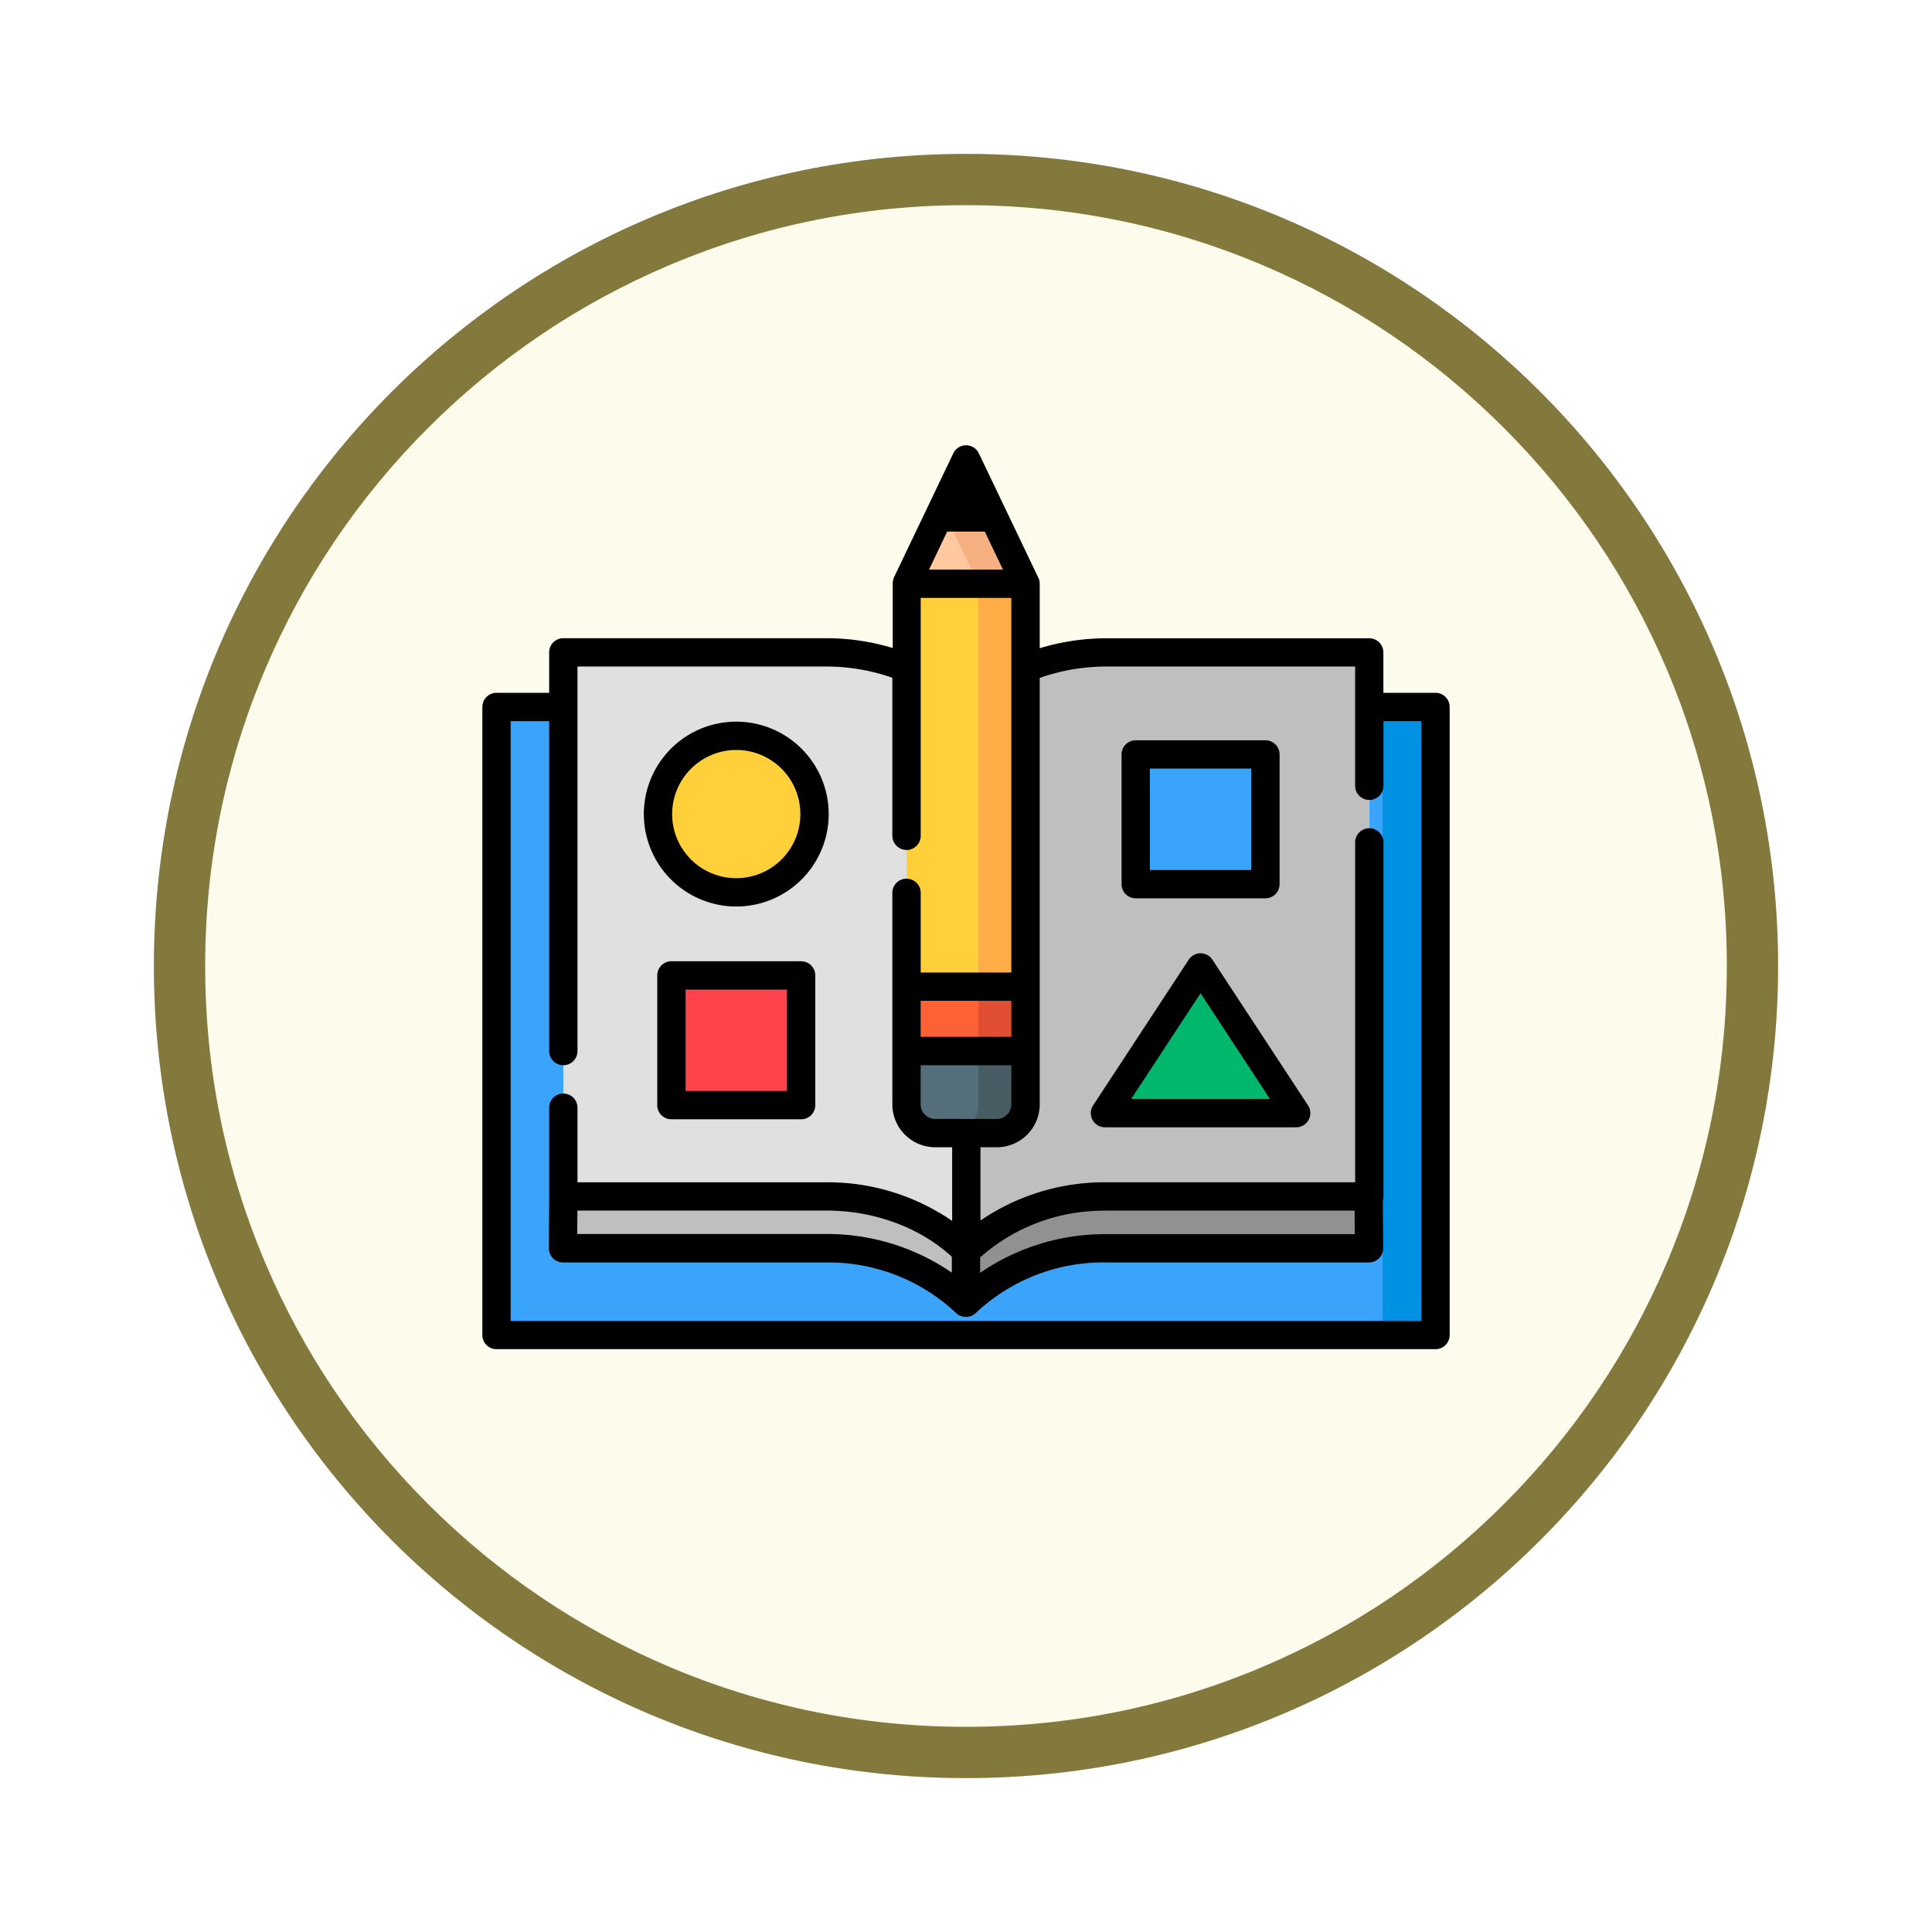 <svg xmlns="http://www.w3.org/2000/svg" xmlns:xlink="http://www.w3.org/1999/xlink" width="113" height="113" viewBox="0 0 113 113">
  <defs>
    <filter id="Trazado_982547" x="0" y="0" width="113" height="113" filterUnits="userSpaceOnUse">
      <feOffset dy="3" input="SourceAlpha"/>
      <feGaussianBlur stdDeviation="3" result="blur"/>
      <feFlood flood-opacity="0.161"/>
      <feComposite operator="in" in2="blur"/>
      <feComposite in="SourceGraphic"/>
    </filter>
  </defs>
  <g id="Grupo_1201579" data-name="Grupo 1201579" transform="translate(-902 -914.5)">
    <g id="Grupo_1201327" data-name="Grupo 1201327" transform="translate(911 920.5)">
      <g id="Grupo_1172010" data-name="Grupo 1172010">
        <g id="Grupo_1171046" data-name="Grupo 1171046">
          <g id="Grupo_1148525" data-name="Grupo 1148525">
            <g transform="matrix(1, 0, 0, 1, -9, -6)" filter="url(#Trazado_982547)">
              <g id="Trazado_982547-2" data-name="Trazado 982547" transform="translate(9 6)" fill="#fdfbec">
                <path d="M 47.5 93.5 C 41.289 93.5 35.265 92.284 29.595 89.886 C 24.118 87.569 19.198 84.252 14.973 80.027 C 10.748 75.802 7.431 70.882 5.114 65.405 C 2.716 59.735 1.5 53.711 1.5 47.5 C 1.5 41.289 2.716 35.265 5.114 29.595 C 7.431 24.118 10.748 19.198 14.973 14.973 C 19.198 10.748 24.118 7.431 29.595 5.114 C 35.265 2.716 41.289 1.5 47.5 1.5 C 53.711 1.5 59.735 2.716 65.405 5.114 C 70.882 7.431 75.802 10.748 80.027 14.973 C 84.252 19.198 87.569 24.118 89.886 29.595 C 92.284 35.265 93.5 41.289 93.5 47.5 C 93.5 53.711 92.284 59.735 89.886 65.405 C 87.569 70.882 84.252 75.802 80.027 80.027 C 75.802 84.252 70.882 87.569 65.405 89.886 C 59.735 92.284 53.711 93.5 47.5 93.5 Z" stroke="none"/>
                <path d="M 47.5 3 C 41.491 3 35.664 4.176 30.18 6.496 C 24.881 8.737 20.122 11.946 16.034 16.034 C 11.946 20.122 8.737 24.881 6.496 30.18 C 4.176 35.664 3 41.491 3 47.5 C 3 53.509 4.176 59.336 6.496 64.82 C 8.737 70.119 11.946 74.878 16.034 78.966 C 20.122 83.054 24.881 86.263 30.18 88.504 C 35.664 90.824 41.491 92 47.5 92 C 53.509 92 59.336 90.824 64.82 88.504 C 70.119 86.263 74.878 83.054 78.966 78.966 C 83.054 74.878 86.263 70.119 88.504 64.82 C 90.824 59.336 92 53.509 92 47.5 C 92 41.491 90.824 35.664 88.504 30.18 C 86.263 24.881 83.054 20.122 78.966 16.034 C 74.878 11.946 70.119 8.737 64.82 6.496 C 59.336 4.176 53.509 3 47.5 3 M 47.5 0 C 73.734 0 95 21.266 95 47.5 C 95 73.734 73.734 95 47.5 95 C 21.266 95 0 73.734 0 47.5 C 0 21.266 21.266 0 47.5 0 Z" stroke="none" fill="#83793c"/>
              </g>
            </g>
          </g>
        </g>
      </g>
    </g>
    <g id="book_681624" transform="translate(930.212 923.76)">
      <path id="Trazado_1045587" data-name="Trazado 1045587" d="M42.861,158.213H58.237a11.713,11.713,0,0,1,8.194,3.193v-6.9H64.612a1.68,1.68,0,0,1-1.68-1.68V127.306a12.4,12.4,0,0,0-4.7-.914H42.861Z" transform="translate(-38.125 -97.496)" fill="#e0e0e0"/>
      <path id="Trazado_1045588" data-name="Trazado 1045588" d="M228.011,24.277l-3.477,7.271h6.954Z" transform="translate(-199.723 -6.665)" fill="#ffc89f"/>
      <path id="Trazado_1045589" data-name="Trazado 1045589" d="M244.894,24.277l-1.38,2.885,2.1,4.386h2.759Z" transform="translate(-216.605 -6.665)" fill="#f7b081"/>
      <path id="Trazado_1045590" data-name="Trazado 1045590" d="M224.5,337.439v3.117a1.68,1.68,0,0,0,1.679,1.679h3.6a1.68,1.68,0,0,0,1.68-1.679v-3.117Z" transform="translate(-199.694 -285.222)" fill="#546f7a"/>
      <path id="Trazado_1045591" data-name="Trazado 1045591" d="M249.008,337.439v3.117a1.68,1.68,0,0,1-1.68,1.679h2.759a1.68,1.68,0,0,0,1.68-1.679v-3.117Z" transform="translate(-219.998 -285.222)" fill="#475d63"/>
      <rect id="Rectángulo_416252" data-name="Rectángulo 416252" width="6.961" height="3.766" transform="translate(24.808 48.451)" fill="#ff6137"/>
      <rect id="Rectángulo_416253" data-name="Rectángulo 416253" width="2.759" height="3.766" transform="translate(29.009 48.451)" fill="#e04f32"/>
      <path id="Trazado_1045592" data-name="Trazado 1045592" d="M11.4,155.293H7.491v36.734H62.412V155.293H58.54v28.628H43.163a11.713,11.713,0,0,0-8.194,3.193,11.714,11.714,0,0,0-8.194-3.193H11.4Z" transform="translate(-6.663 -123.204)" fill="#39a4fa"/>
      <rect id="Rectángulo_416254" data-name="Rectángulo 416254" width="3.09" height="36.734" transform="translate(52.658 32.09)" fill="#0091e2"/>
      <path id="Trazado_1045593" data-name="Trazado 1045593" d="M264.357,126.393a12.4,12.4,0,0,0-4.731.928V152.83a1.68,1.68,0,0,1-1.68,1.68h-1.783v6.9a11.714,11.714,0,0,1,8.194-3.193h15.376V126.393Z" transform="translate(-227.857 -97.497)" fill="#bfbfbf"/>
      <rect id="Rectángulo_416255" data-name="Rectángulo 416255" width="7.587" height="7.587" transform="translate(38.213 34.865)" fill="#39a4fa"/>
      <rect id="Rectángulo_416256" data-name="Rectángulo 416256" width="7.587" height="7.587" transform="translate(11.057 47.792)" fill="#ff434d"/>
      <circle id="Elipse_12456" data-name="Elipse 12456" cx="4.578" cy="4.578" r="4.578" transform="translate(10.273 33.777)" fill="#ffd039"/>
      <path id="Trazado_1045594" data-name="Trazado 1045594" d="M58.092,414.366H42.716L42.7,417.4H58.074a11.714,11.714,0,0,1,8.194,3.193v-3.052A11.718,11.718,0,0,0,58.092,414.366Z" transform="translate(-37.98 -353.649)" fill="#bfbfbf"/>
      <path id="Trazado_1045595" data-name="Trazado 1045595" d="M264.176,414.366h15.376l.018,3.034H264.194A11.714,11.714,0,0,0,256,420.594v-3.052A11.718,11.718,0,0,1,264.176,414.366Z" transform="translate(-227.712 -353.649)" fill="#919191"/>
      <path id="Trazado_1045596" data-name="Trazado 1045596" d="M335.13,301.684h5.592l-5.592-8.522-5.592,8.522Z" transform="translate(-293.124 -245.838)" fill="#00b76c"/>
      <rect id="Rectángulo_416257" data-name="Rectángulo 416257" width="6.958" height="23.567" transform="translate(24.811 24.883)" fill="#ffd039"/>
      <rect id="Rectángulo_416258" data-name="Rectángulo 416258" width="2.759" height="23.567" transform="translate(29.009 24.883)" fill="#ffae47"/>
      <path id="Trazado_1045597" data-name="Trazado 1045597" d="M242.939,24.277l-1.623,3.393h3.245Z" transform="translate(-214.65 -6.665)" fill="#3c5156"/>
      <path id="Trazado_1045598" data-name="Trazado 1045598" d="M55.749,31.262H52.7V28.9a.828.828,0,0,0-.828-.828H36.5a13.435,13.435,0,0,0-3.9.582V24.883a.824.824,0,0,0-.112-.415l-1.826-3.82h0l-1.623-3.393a.828.828,0,0,0-1.494,0l-3.477,7.271,0,.011a.806.806,0,0,0-.031.078l0,.013a.828.828,0,0,0-.025.1s0,.009,0,.014c0,.026-.008.052-.01.079,0,.011,0,.022,0,.032s0,.023,0,.035V28.64a13.441,13.441,0,0,0-3.871-.572H4.736a.828.828,0,0,0-.828.828v2.366H.828A.828.828,0,0,0,0,32.089V68.823a.828.828,0,0,0,.828.828H55.749a.828.828,0,0,0,.828-.828V32.089A.828.828,0,0,0,55.749,31.262ZM27.187,21.833h2.2l1.063,2.222H26.125ZM54.921,68H1.656V32.917H3.908v19.3h0a.828.828,0,1,0,1.656,0h0V29.724H20.112a11.724,11.724,0,0,1,3.868.656v9.243a.828.828,0,0,0,.828.828.851.851,0,0,0,.086,0,.828.828,0,0,0,.745-.824V25.711h5.3V47.623h-5.3V42.934a.83.83,0,0,0-1.659,0v12.4a2.51,2.51,0,0,0,2.507,2.507h.991v4.308a12.864,12.864,0,0,0-7.366-2.26H5.564V55.528a.828.828,0,1,0-1.656,0v5.184L3.89,63.747a.828.828,0,0,0,.828.833H20.095a10.875,10.875,0,0,1,7.613,2.956c.013.013.028.025.042.037l.014.012a.8.8,0,0,0,.087.062l.021.012a.812.812,0,0,0,.087.045l.01,0,0,0,.046.016.032.011.044.011.035.009.043.006.036.005c.02,0,.04,0,.06,0h.04c.02,0,.04,0,.06,0l.036-.005.044-.007.035-.009.044-.011.032-.011.045-.016,0,0,.01,0a.825.825,0,0,0,.087-.044l.022-.013a.845.845,0,0,0,.086-.062l.015-.014c.014-.012.028-.023.041-.036a10.875,10.875,0,0,1,7.613-2.956H51.859a.828.828,0,0,0,.828-.833l-.017-2.794a.827.827,0,0,0,.035-.236V40.011a.828.828,0,1,0-1.656,0V59.89H36.464a12.874,12.874,0,0,0-7.33,2.236V57.841h.955A2.51,2.51,0,0,0,32.6,55.334V30.392a11.716,11.716,0,0,1,3.9-.669H51.048V36.7a.828.828,0,0,0,1.656,0V32.917h2.217V68ZM5.559,61.545H20.112c.168,0,.336,0,.5.011h.027q.242.011.482.032l.043,0c.157.014.312.031.468.051l.05.006q.23.031.458.071l.052.009q.227.041.452.09l.05.011q.225.051.448.11l.044.012q.224.061.445.131l.036.011q.224.072.444.152l.025.009q.225.083.445.176l.01,0a10.41,10.41,0,0,1,1.718.92l.009.006q.195.129.382.268l.02.015q.183.135.358.279l.027.022q.173.142.338.292l.015.014v.932a12.865,12.865,0,0,0-7.366-2.26H5.551Zm23.557,2.739a10.807,10.807,0,0,1,6.534-2.708l.084-.006q.163-.01.326-.016c.121,0,.243-.008.364-.008H51.017l.008,1.379H36.482a12.865,12.865,0,0,0-7.366,2.26v-.9Zm-.81-8.1H26.487a.853.853,0,0,1-.852-.852V53.045h5.306v2.289a.853.853,0,0,1-.852.852H28.306Zm-2.671-4.8v-2.11h5.306v2.11Z" transform="translate(0)"/>
      <path id="Trazado_1045599" data-name="Trazado 1045599" d="M90.881,173.887a5.406,5.406,0,1,0-5.406-5.406A5.412,5.412,0,0,0,90.881,173.887Zm0-9.157a3.75,3.75,0,1,1-3.75,3.751A3.755,3.755,0,0,1,90.881,164.731Z" transform="translate(-76.03 -130.126)"/>
      <path id="Trazado_1045600" data-name="Trazado 1045600" d="M329.159,286.044a.828.828,0,0,0-1.384,0l-5.592,8.522a.828.828,0,0,0,.692,1.282H334.06a.828.828,0,0,0,.692-1.282Zm-4.751,8.148,4.059-6.185,4.059,6.185Z" transform="translate(-286.46 -239.174)"/>
      <path id="Trazado_1045601" data-name="Trazado 1045601" d="M100.993,289.9H93.406a.828.828,0,0,0-.828.828v7.587a.828.828,0,0,0,.828.828h7.587a.828.828,0,0,0,.828-.828v-7.587A.828.828,0,0,0,100.993,289.9Zm-.828,7.587H94.234v-5.931h5.931Z" transform="translate(-82.348 -242.937)"/>
      <path id="Trazado_1045602" data-name="Trazado 1045602" d="M339.155,182.171h7.587a.828.828,0,0,0,.828-.828v-7.587a.828.828,0,0,0-.828-.828h-7.587a.828.828,0,0,0-.828.828v7.587A.828.828,0,0,0,339.155,182.171Zm.828-7.587h5.931v5.931h-5.931Z" transform="translate(-300.941 -138.89)"/>
    </g>
  </g>
</svg>
